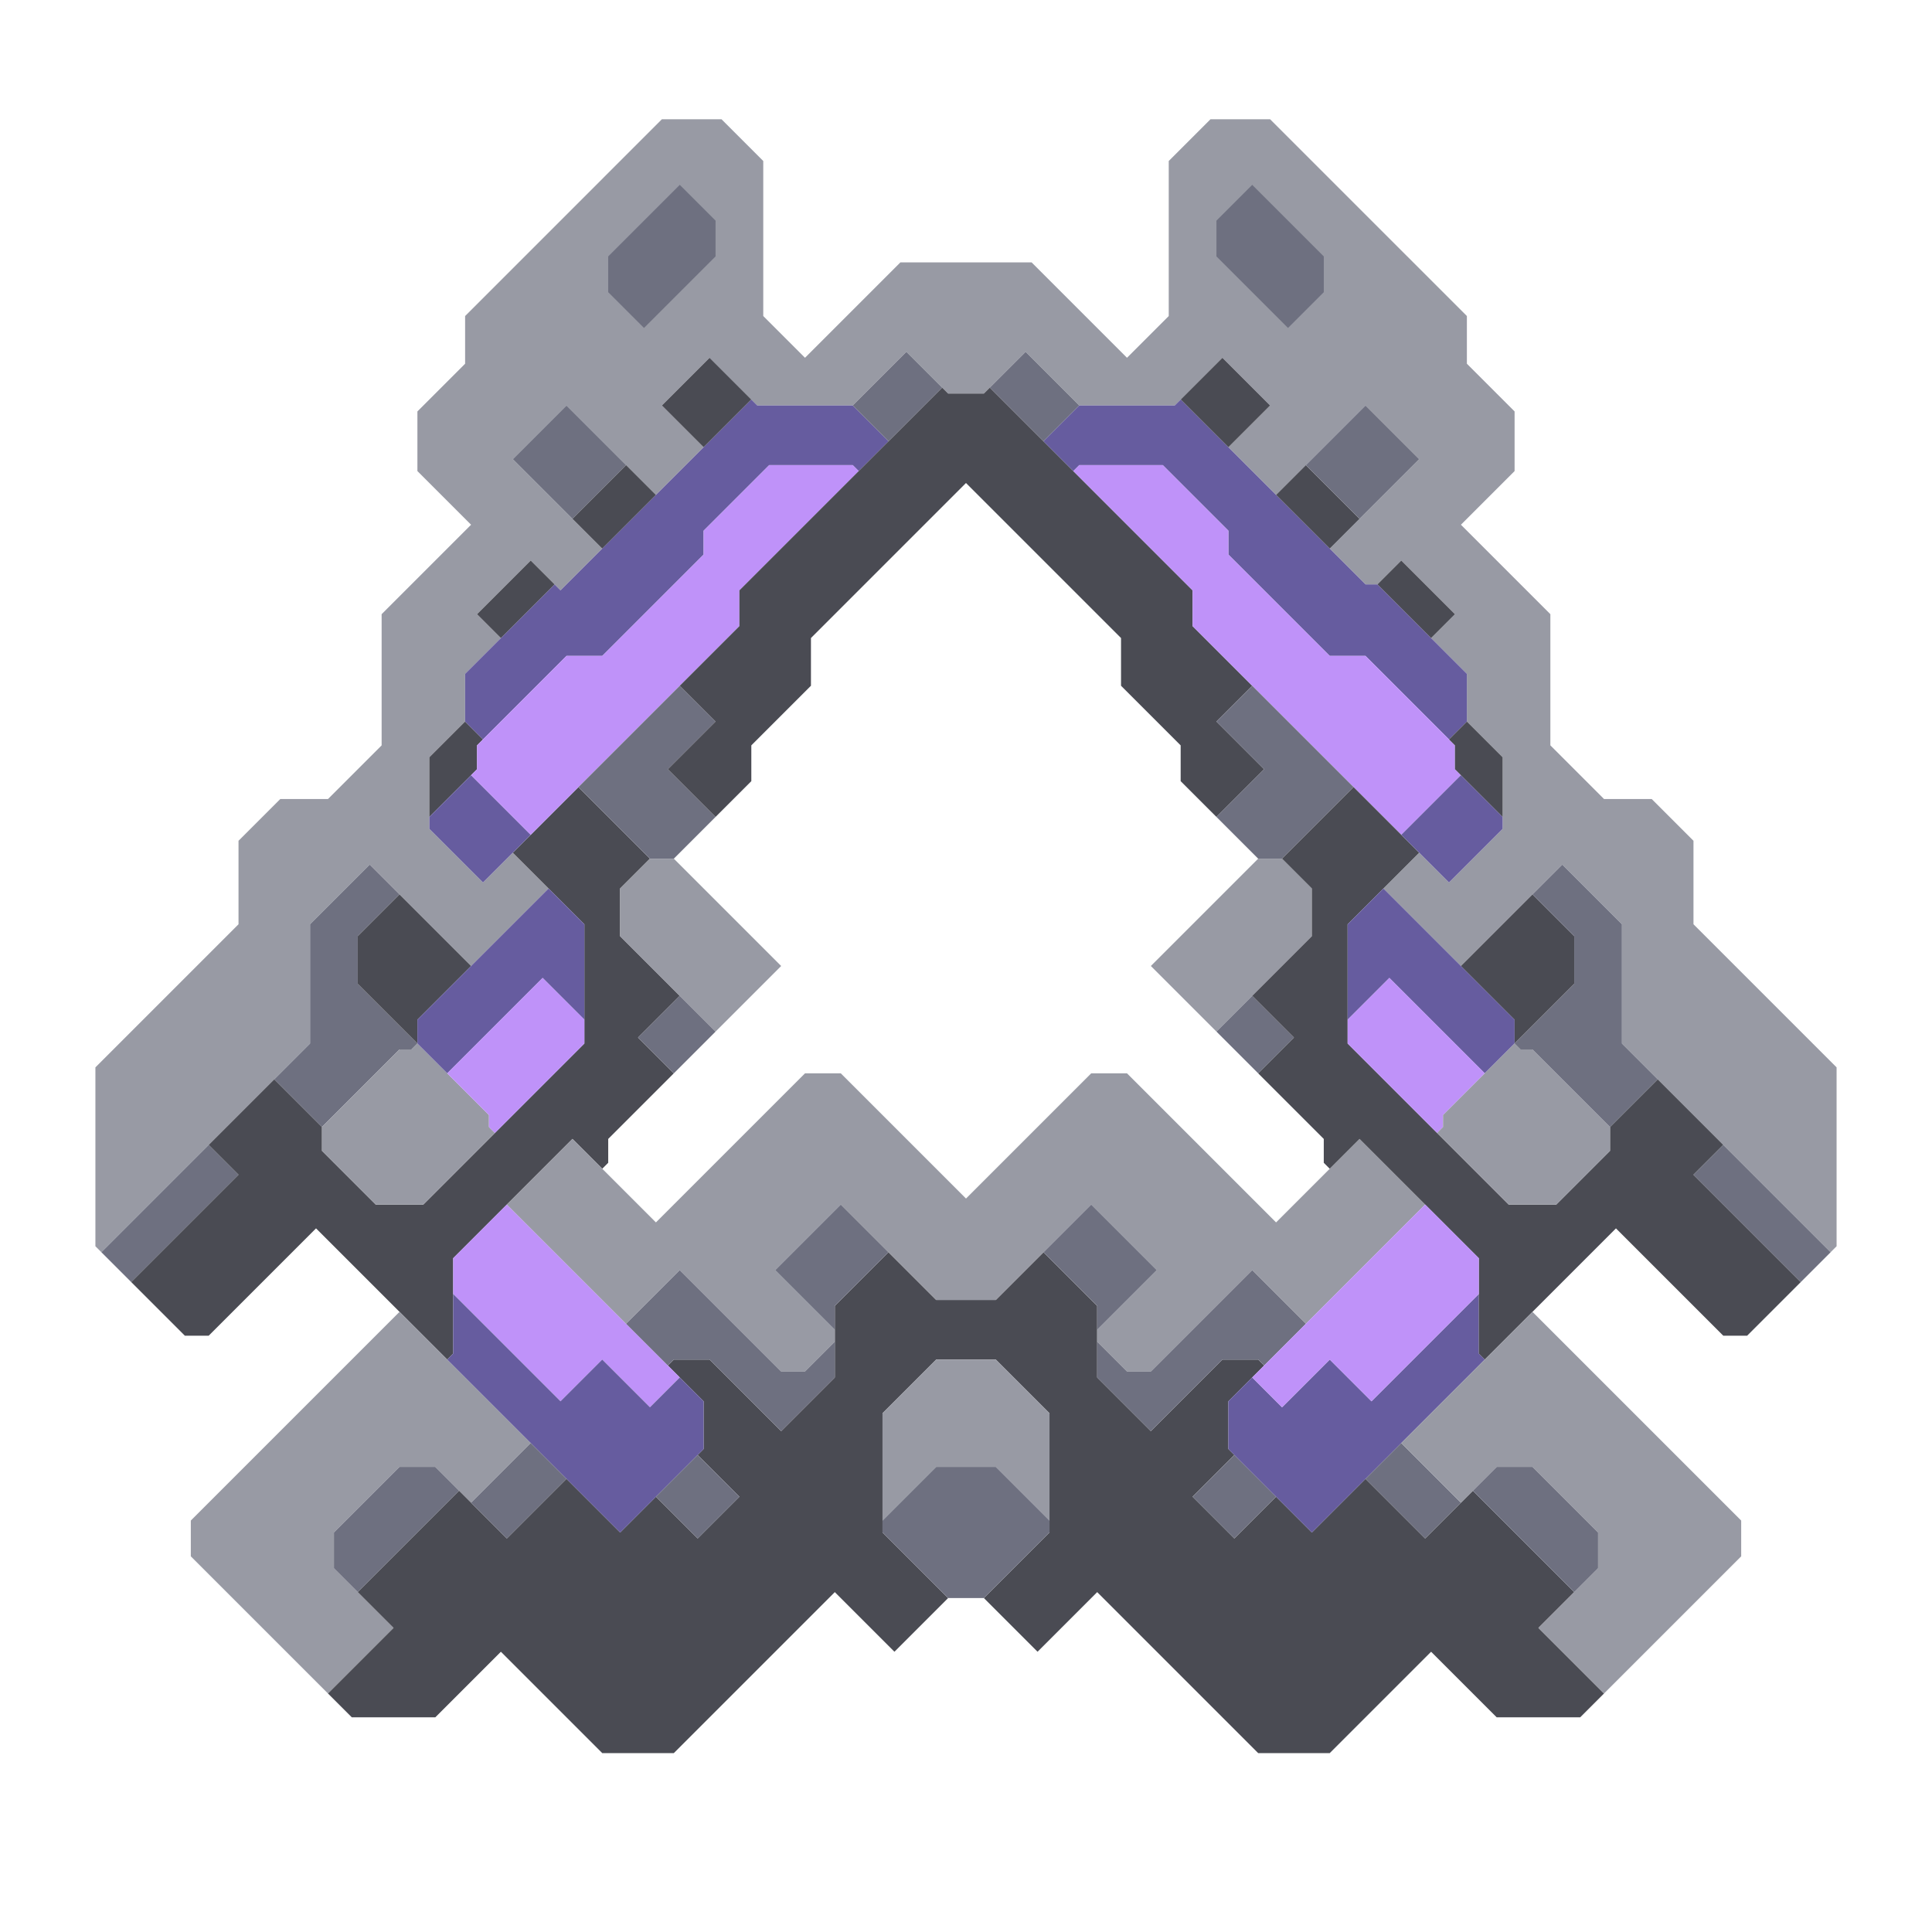 <svg xmlns="http://www.w3.org/2000/svg" width="162" height="162" style="fill-opacity:1;color-rendering:auto;color-interpolation:auto;text-rendering:auto;stroke:#000;stroke-linecap:square;stroke-miterlimit:10;shape-rendering:auto;stroke-opacity:1;fill:#000;stroke-dasharray:none;font-weight:400;stroke-width:1;font-family:&quot;Dialog&quot;;font-style:normal;stroke-linejoin:miter;font-size:12px;stroke-dashoffset:0;image-rendering:auto">
    <g style="stroke-linecap:round;fill:#989aa4;stroke:#989aa4">
        <path stroke="none" d="m8.5 105-.5-.5v-15l12-12v-7l3.5-3.5h4l4.5-4.5v-11l7.5-7.5-4.5-4.5v-5l4-4v-4L55.5 10h5l3.5 3.5v13l3.5 3.5 8-8h11l8 8 3.5-3.5v-13l3.5-3.5h5L123 26.5v4l4 4v5l-4.5 4.5 7.5 7.5v11l4.5 4.5h4l3.5 3.5v7l12 12v15l-.5.5L136 87.5v-10l-5-5-8.5 8.5-6.5-6.5 3-3 2.5 2.5 4.5-4.5v-6l-3-3v-4l-3-3 2-2-4.5-4.5-2 2h-1l-3-3 7.5-7.5-4.5-4.5-7.5 7.5-4-4 3.5-3.5-4-4-4 4h-8L86 29.5 82.5 33h-3L76 29.5 71.5 34h-8l-4-4-4 4 3.5 3.5-4 4-7.5-7.5-4.5 4.5 7.5 7.5-3.5 3.5-2.5-2.5-4.5 4.5 2 2-3 3v4l-3 3v6l4.5 4.5 2.5-2.5 3 3-6.5 6.5-8.5-8.5-5 5v10Z" style="stroke:none"/>
    </g>
    <g stroke="none" style="stroke-linecap:round;fill:#6e7080;stroke:#6e7080">
        <path d="m8.5 105 9-9 2.5 2.5-9 9Z" style="stroke:none"/>
        <path d="m11 107.5 9-9-2.5-2.5 5.5-5.5 4 4v2l4.5 4.5h4L49 87.5v-10l-6-6 5.5-5.5 6 6-2.5 2.5v4l5 5-3.5 3.5 3 3-5.5 5.5v2l-.5.5-2.5-2.5-10 10v8l-.5.5-11-11-9 9h-2Z" style="fill:#4a4b53;stroke:none"/>
        <path d="M16 130.5v-3L33.5 110l11 11-5 5-3-3h-3l-5.5 5.5v3l5 5-5.5 5.5Z" style="fill:#989aa4;stroke:none"/>
        <path d="m23 90.5 3-3v-10l5-5 2.5 2.5-3.5 3.5v4l5 5-.5.5h-1L27 94.5Z" style="stroke:none"/>
        <path d="M27 96.5v-2l6.5-6.5h1l.5-.5 6 6v1l.5.5-6 6h-4Z" style="fill:#989aa4;stroke:none"/>
        <path d="M28 131.5v-3l5.5-5.5h3l2 2-8.5 8.5Z" style="stroke:none"/>
        <path d="m27.5 142 5.5-5.5-3-3 8.5-8.5 4 4 5-5 4.5 4.5 3-3 3.5 3.5 3.5-3.5-3.5-3.5.5-.5v-4l-3-3 .5-.5h3l6 6 4.5-4.5v-6l4.5-4.5 4 4h5l4-4 4.5 4.5v6l4.5 4.5 6-6h3l.5.5-3 3v4l.5.5-3.5 3.5 3.5 3.5 3.5-3.5 3 3 4.5-4.5 5 5 4-4 8.5 8.5-3 3 5.5 5.5-2 2h-7l-5.5-5.5-8.5 8.5h-6L92 133.5l-5 5-4.5-4.5 5.5-5.5v-10l-4.5-4.5h-5l-4.5 4.5v10l5.5 5.5-4.5 4.5-5-5L56.5 147h-6l-8.5-8.5-5.5 5.5h-7ZM30 82.5v-4l3.5-3.5 6 6-4.5 4.5v2Z" style="fill:#4a4b53;stroke:none"/>
        <path d="M35 87.5v-2l11-11 3 3v8L45.5 82l-8 8Z" style="fill:#665c9f;stroke:none"/>
        <path d="M36 68.5v-5l3-3 1.5 1.5-.5.5v2Z" style="fill:#4a4b53;stroke:none"/>
        <path d="M36 69.5v-1l3.5-3.5 5 5-4 4Z" style="fill:#665c9f;stroke:none"/>
        <path d="m37.5 90 8-8 3.5 3.5v2L41.5 95l-.5-.5v-1Zm.5 18.5v-3l4.5-4.5L57 115.5l-2.5 2.5-4-4-3.5 3.5Z" style="fill:#bf92f9;stroke:none"/>
        <path d="m47 117.5 3.5-3.5 4 4 2.5-2.5 2 2v4l-7 7L37.5 114l.5-.5v-5Zm-8-57v-4l7.5-7.5.5.5 16-16 .5.5h8l3 3-2.5 2.5-.5-.5h-7L59 44.5v2L50.5 55h-3l-7 7Z" style="fill:#665c9f;stroke:none"/>
        <path d="m40 51.5 4.5-4.5 2 2-4.5 4.5Z" style="fill:#4a4b53;stroke:none"/>
        <path d="m39.5 65 .5-.5v-2l7.5-7.5h3l8.5-8.5v-2l5.5-5.5h7l.5.5-10 10v3L44.5 70Z" style="fill:#bf92f9;stroke:none"/>
        <path d="m39.5 126 5-5 3 3-5 5ZM43 38.5l4.5-4.5 5 5-4.5 4.5Z" style="stroke:none"/>
        <path d="m42.5 101 5.5-5.5 7 7L67.5 90h3L81 100.5 91.5 90h3l12.5 12.5 7-7 5.5 5.5-10 10-4.5-4.5-8.5 8.5h-2l-2.5-2.5v-1l5-5-5.5-5.5-8 8h-5l-8-8-5.5 5.5 5 5v1l-2.5 2.5h-2l-8.5-8.5-4.5 4.5Z" style="fill:#989aa4;stroke:none"/>
        <path d="m48 43.5 4.5-4.5 2.5 2.5-4.5 4.5Z" style="fill:#4a4b53;stroke:none"/>
        <path d="m48.5 66 8.5-8.5 3 3-4 4 4 4-3.5 3.5h-2Z" style="stroke:none"/>
        <path d="M51 21.5v3l3 3 6-6v-3l-3-3Z" style="fill:#989aa4;stroke:none"/>
        <path d="M51 24.5v-3l6-6 3 3v3l-6 6Z" style="stroke:none"/>
        <path d="M52 78.5v-4l2.5-2.5h2l9 9-5.5 5.5Z" style="fill:#989aa4;stroke:none"/>
        <path d="m52.5 111 4.5-4.5 8.5 8.5h2l2.5-2.5v3l-4.5 4.5-6-6h-3l-.5.5Zm1-24 3.5-3.5 3 3-3.5 3.5Zm1.5 38.5 3.5-3.5 3.5 3.5-3.5 3.5Z" style="stroke:none"/>
        <path d="m55.5 34 4-4 3.5 3.5-4 4Zm.5 30.5 4-4-3-3 5-5v-3l17-17 .5.5h3l.5-.5 17 17v3l5 5-3 3 4 4-4 4-3-3v-3l-5-5v-4l-13-13-13 13v4l-5 5v3l-3 3Z" style="fill:#4a4b53;stroke:none"/>
        <path d="m65 106.5 5.5-5.5 4 4-4.5 4.5v2ZM71.5 34l4.5-4.5 3 3-4.5 4.5Z" style="stroke:none"/>
        <path d="M74 127.5v-9l4.5-4.5h5l4.5 4.5v9l-4.5-4.5h-5Z" style="fill:#989aa4;stroke:none"/>
        <path d="M74 128.5v-1l4.5-4.5h5l4.5 4.5v1l-5.5 5.5h-3Zm9-96 3-3 4.5 4.5-3 3Z" style="stroke:none"/>
        <path d="m87.5 37 3-3h8l.5-.5L114.5 49h1l7.5 7.5v4l-1.5 1.5-7-7h-3l-8.5-8.5v-2L97.5 39h-7l-.5.5Z" style="fill:#665c9f;stroke:none"/>
        <path d="m87.5 105 4-4 5.5 5.5-5 5v-2Z" style="stroke:none"/>
        <path d="m90 39.5.5-.5h7l5.5 5.5v2l8.5 8.5h3l7.5 7.5v2l.5.5-5 5L100 52.5v-3Z" style="fill:#bf92f9;stroke:none"/>
        <path d="M94.5 115h2l8.5-8.5 4.5 4.5-3.5 3.5-.5-.5h-3l-6 6-4.5-4.5v-3Z" style="stroke:none"/>
        <path d="m96.5 81 9-9h2l2.5 2.5v4l-8 8Z" style="fill:#989aa4;stroke:none"/>
        <path d="m99 33.5 3.5-3.5 4 4-3.5 3.5Z" style="fill:#4a4b53;stroke:none"/>
        <path d="m100 125.5 3.5-3.5 3.5 3.5-3.5 3.5Z" style="stroke:none"/>
        <path d="M102 18.5v3l6 6 3-3v-3l-6-6Z" style="fill:#989aa4;stroke:none"/>
        <path d="M102 21.5v-3l3-3 6 6v3l-3 3Zm0 39 3-3 8.5 8.5-6 6h-2l-3.5-3.5 4-4Zm0 26 3-3 3.5 3.5-3 3Z" style="stroke:none"/>
        <path d="M103 121.5v-4l2-2 2.5 2.5 4-4 3.5 3.5 9-9v5l.5.5-14.5 14.5Z" style="fill:#665c9f;stroke:none"/>
        <path d="m105 83.5 5-5v-4l-2.5-2.5 6-6 5.5 5.5-6 6v10l13.5 13.5h4l4.5-4.5v-2l4-4 5.5 5.5-2.5 2.5 9 9-4.5 4.5h-2l-9-9-11 11-.5-.5v-8l-10-10-2.5 2.5-.5-.5v-2l-5.5-5.5 3-3Z" style="fill:#4a4b53;stroke:none"/>
        <path d="m105 115.5 14.5-14.5 4.5 4.5v3l-9 9-3.5-3.5-4 4Z" style="fill:#bf92f9;stroke:none"/>
        <path d="m107 41.5 2.5-2.5 4.5 4.5-2.5 2.5Z" style="fill:#4a4b53;stroke:none"/>
        <path d="m109.5 39 5-5 4.5 4.5-5 5Z" style="stroke:none"/>
        <path d="M113 85.5v-8l3-3 11 11v2l-2.5 2.5-8-8Z" style="fill:#665c9f;stroke:none"/>
        <path d="M113 87.5v-2l3.5-3.5 8 8-3.5 3.5v1l-.5.5Z" style="fill:#bf92f9;stroke:none"/>
        <path d="m114.5 124 3-3 5 5-3 3Z" style="stroke:none"/>
        <path d="m115.5 49 2-2 4.5 4.5-2 2Z" style="fill:#4a4b53;stroke:none"/>
        <path d="m117.5 70 5-5 3.5 3.5v1l-4.5 4.5Z" style="fill:#665c9f;stroke:none"/>
        <path d="m117.5 121 11-11 17.5 17.5v3L134.5 142l-5.5-5.5 5-5v-3l-5.5-5.5h-3l-3 3Zm3-26 .5-.5v-1l6-6 .5.5h1l6.5 6.5v2l-4.5 4.5h-4Z" style="fill:#989aa4;stroke:none"/>
        <path d="M122 64.5v-2l-.5-.5 1.5-1.5 3 3v5Zm.5 16.5 6-6 3.5 3.5v4l-5 5v-2Z" style="fill:#4a4b53;stroke:none"/>
        <path d="m123.5 125 2-2h3l5.5 5.5v3l-2 2Zm4-37-.5-.5 5-5v-4l-3.5-3.5 2.5-2.5 5 5v10l3 3-4 4-6.5-6.5ZM142 98.5l2.5-2.5 9 9-2.5 2.5Z" style="stroke:none"/>
    </g>
</svg>
